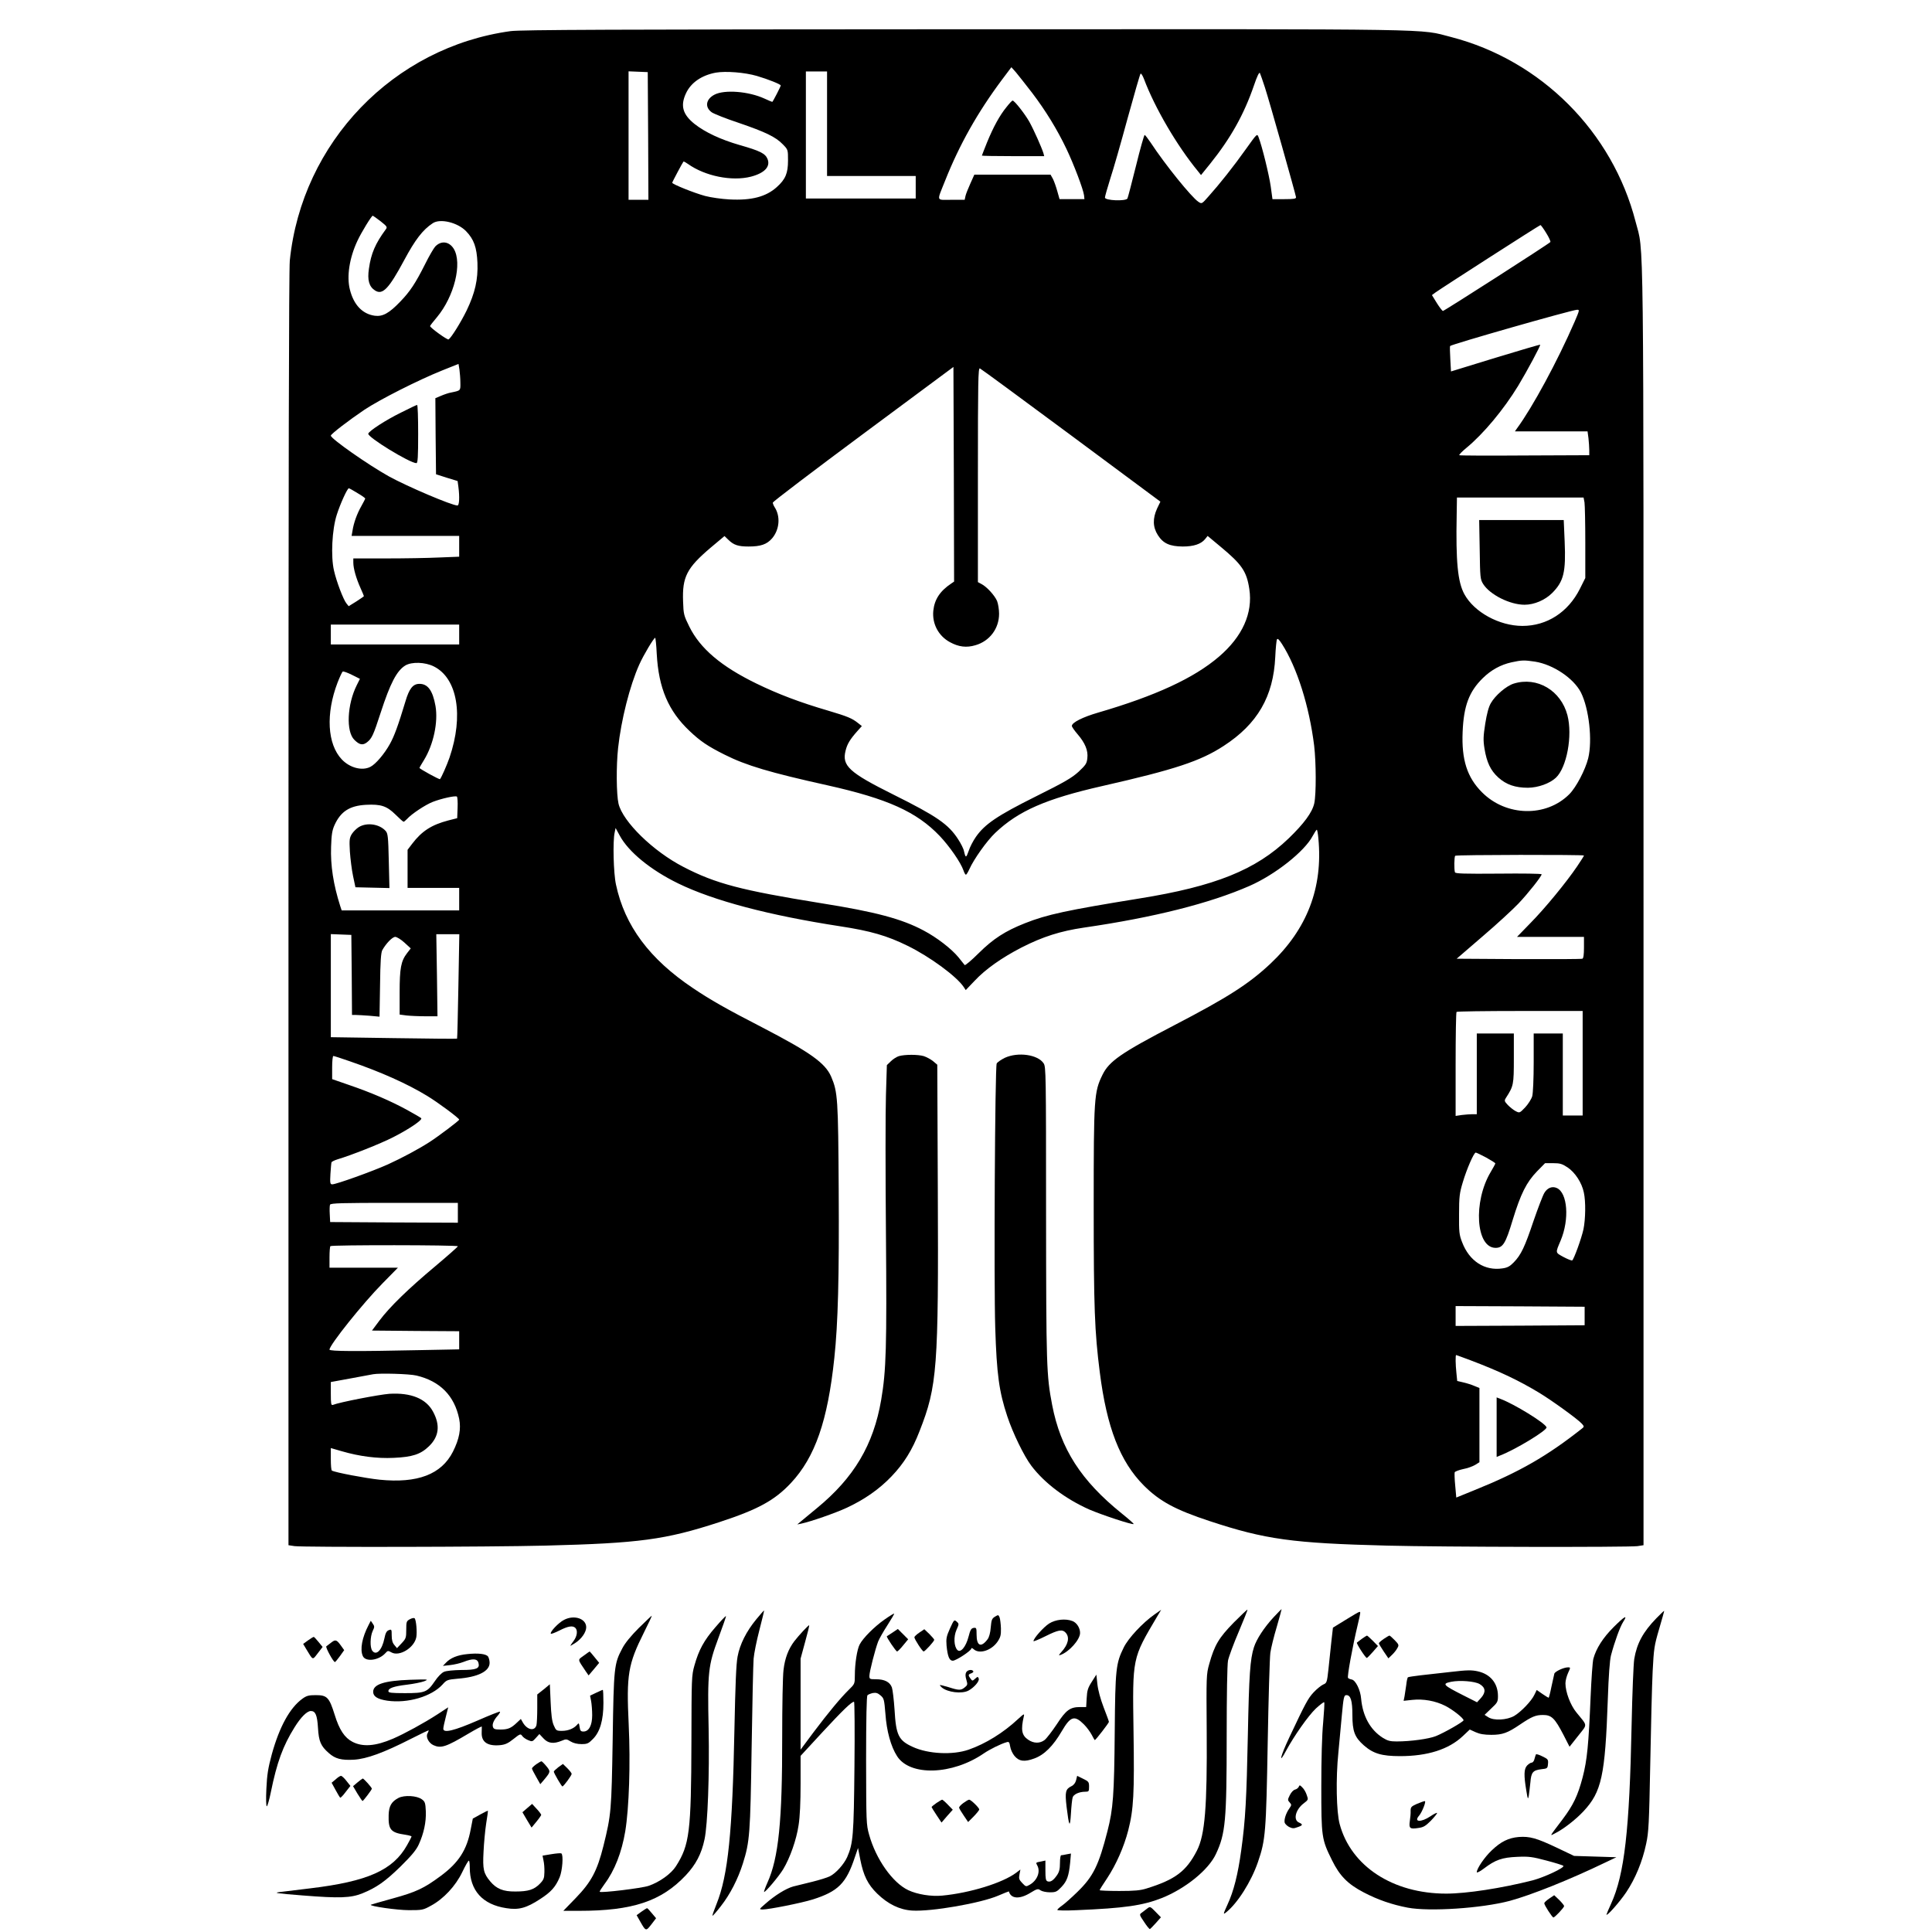 <?xml version="1.0" standalone="no"?>
<!DOCTYPE svg PUBLIC "-//W3C//DTD SVG 20010904//EN"
 "http://www.w3.org/TR/2001/REC-SVG-20010904/DTD/svg10.dtd">
<svg version="1.0" xmlns="http://www.w3.org/2000/svg"
 width="1460pt" height="1460pt" viewBox="0 0 1460 1460"
 preserveAspectRatio="xMidYMid meet">
<g transform="translate(0,1460) scale(0.1,-0.1)"
fill="#000000" stroke="none">
<path d="M3860 14365 c-886 -121 -1579 -841 -1670 -1734 -7 -70 -10 -1631 -10
-4906 l0 -4802 46 -7 c72 -9 1462 -7 1898 4 706 18 904 44 1311 177 293 96
418 164 542 296 183 196 278 470 328 945 28 262 37 608 33 1267 -4 693 -7 742
-57 859 -45 103 -157 183 -521 372 -272 140 -393 209 -522 296 -329 220 -517
472 -583 783 -19 85 -25 331 -10 394 l7 34 31 -57 c66 -123 233 -260 442 -362
269 -131 686 -241 1225 -324 229 -35 354 -71 510 -148 167 -82 369 -230 423
-311 l15 -23 66 69 c84 90 207 176 356 253 161 82 294 124 470 150 531 77 953
184 1252 315 194 85 417 261 478 378 14 26 28 47 31 47 3 0 9 -30 12 -67 35
-371 -85 -684 -362 -945 -163 -153 -322 -255 -728 -466 -402 -209 -492 -272
-542 -375 -63 -129 -66 -170 -66 -992 0 -770 7 -947 46 -1255 53 -418 153
-675 333 -856 120 -120 240 -184 498 -269 421 -139 628 -167 1338 -185 425
-11 1823 -13 1894 -4 l46 7 0 4828 c0 5305 4 4924 -60 5174 -175 680 -714
1219 -1393 1395 -251 64 -3 60 -3675 59 -2677 -1 -3356 -4 -3432 -14z m3940
-467 c101 -133 189 -276 259 -423 55 -115 128 -307 133 -351 l3 -29 -94 0 -94
0 -17 60 c-9 33 -24 75 -33 93 l-18 32 -288 0 -288 0 -30 -67 c-17 -38 -34
-80 -37 -95 l-6 -28 -101 0 c-117 0 -111 -17 -47 144 108 272 245 516 431 765
l70 93 34 -38 c18 -22 74 -92 123 -156z m-2902 -325 l2 -483 -75 0 -75 0 0
485 0 486 73 -3 72 -3 3 -482z m822 453 c85 -25 180 -63 180 -72 0 -8 -60
-124 -64 -124 -2 0 -29 11 -59 25 -120 55 -301 69 -377 30 -66 -34 -76 -95
-21 -134 16 -11 108 -48 205 -80 201 -69 277 -105 332 -162 39 -40 39 -40 39
-122 0 -96 -19 -142 -85 -201 -81 -73 -191 -102 -358 -93 -59 3 -141 15 -183
26 -82 22 -249 89 -249 100 0 6 78 152 85 160 2 2 17 -6 34 -18 129 -92 332
-133 476 -96 103 27 149 76 125 134 -17 41 -56 61 -211 105 -142 41 -260 96
-340 159 -90 72 -109 138 -65 232 37 80 118 136 225 156 76 13 218 2 311 -25z
m530 -361 l0 -395 335 0 335 0 0 -85 0 -85 -415 0 -415 0 0 480 0 480 80 0 80
0 0 -395z m3309 274 c36 -111 232 -807 235 -829 1 -12 -15 -15 -89 -15 l-89 0
-13 95 c-12 86 -65 303 -92 373 -11 29 -11 29 -96 -90 -92 -130 -202 -268
-282 -357 -51 -58 -51 -58 -77 -41 -52 35 -250 279 -361 448 -21 31 -41 57
-45 57 -4 0 -34 -105 -65 -232 -32 -128 -61 -240 -65 -248 -12 -22 -170 -16
-170 7 0 8 18 72 40 142 23 69 82 275 131 456 50 182 94 334 98 338 5 4 16
-14 26 -40 82 -218 249 -504 408 -697 l23 -29 68 84 c155 193 256 372 332 593
24 71 40 103 45 94 4 -8 21 -57 38 -109z m-6683 -1011 c50 -40 53 -44 38 -63
-77 -105 -110 -180 -126 -295 -13 -87 1 -136 46 -165 57 -37 104 12 221 230
82 153 140 229 215 278 56 38 188 6 252 -60 59 -61 81 -122 86 -239 5 -126
-18 -228 -82 -361 -44 -90 -116 -205 -136 -218 -9 -6 -140 89 -140 101 0 3 23
33 52 67 131 157 193 408 127 517 -35 56 -95 64 -140 17 -11 -12 -46 -71 -76
-132 -74 -147 -114 -207 -187 -283 -85 -89 -134 -116 -194 -108 -93 13 -159
82 -188 198 -25 98 -4 238 57 368 29 63 107 190 116 190 2 0 29 -19 59 -42z
m8808 -88 c21 -33 35 -64 32 -69 -8 -12 -802 -521 -812 -521 -5 1 -26 28 -46
60 l-37 60 27 20 c41 30 786 509 793 509 3 1 23 -26 43 -59z m215 -672 c-130
-299 -318 -646 -435 -805 l-16 -23 274 0 275 0 7 -52 c3 -29 6 -70 6 -90 l0
-38 -487 -2 c-269 -2 -491 -1 -495 2 -4 3 20 28 53 55 129 106 283 291 392
470 67 111 171 305 166 310 -2 2 -155 -43 -339 -99 l-335 -103 -5 91 c-3 50
-4 96 -2 101 3 11 917 272 959 274 21 1 20 -2 -18 -91z m-8420 -460 c1 -61 3
-59 -69 -74 -19 -3 -54 -15 -77 -25 l-43 -18 2 -288 3 -287 81 -26 82 -25 6
-44 c10 -76 7 -141 -7 -141 -42 0 -380 144 -518 220 -158 88 -439 285 -439
308 0 12 139 118 253 195 119 79 408 225 587 297 l125 50 7 -43 c3 -23 7 -68
7 -99z m3709 -1518 c-85 -57 -126 -120 -135 -205 -10 -99 39 -191 126 -238 66
-36 125 -43 192 -23 108 31 179 126 179 238 0 32 -7 75 -15 96 -18 42 -77 107
-117 128 l-28 15 0 810 c0 714 2 810 15 805 8 -3 318 -231 689 -506 l675 -501
-25 -52 c-34 -75 -33 -140 6 -201 40 -63 90 -85 188 -86 82 0 137 18 168 55
l20 25 96 -80 c163 -135 199 -188 219 -321 28 -182 -52 -360 -230 -512 -189
-162 -480 -296 -912 -422 -117 -34 -199 -75 -199 -101 0 -7 19 -34 42 -61 58
-67 82 -125 75 -182 -4 -41 -12 -52 -66 -103 -52 -47 -105 -78 -324 -187 -289
-144 -385 -209 -452 -305 -21 -30 -46 -78 -55 -107 -19 -54 -23 -54 -35 -2 -3
18 -23 58 -44 90 -74 115 -162 175 -491 339 -333 166 -389 217 -360 331 12 50
33 85 88 147 l35 39 -29 23 c-45 36 -79 50 -227 94 -212 62 -378 125 -542 205
-265 129 -424 264 -506 430 -41 83 -44 93 -47 190 -7 185 28 253 208 406 l105
88 30 -29 c40 -39 74 -50 152 -50 92 0 138 16 178 62 56 66 64 166 19 235 -8
12 -14 28 -14 35 1 7 308 241 683 519 l682 506 3 -811 2 -811 -22 -15z m-4487
684 c33 -19 59 -38 59 -41 0 -3 -13 -29 -29 -57 -33 -58 -58 -127 -67 -186
l-7 -40 407 0 406 0 0 -78 0 -79 -152 -6 c-83 -4 -263 -7 -400 -7 l-248 0 0
-32 c0 -44 22 -120 54 -191 14 -32 26 -59 26 -62 0 -2 -26 -20 -57 -40 l-58
-36 -17 21 c-23 28 -75 164 -94 248 -25 106 -15 311 21 422 27 85 80 200 91
200 4 0 33 -16 65 -36z m9273 -71 c3 -21 6 -158 6 -304 l0 -267 -41 -82 c-89
-177 -249 -280 -434 -280 -175 0 -365 104 -439 240 -50 92 -65 244 -58 598 l2
132 479 0 478 0 7 -37z m-8504 -998 l0 -75 -485 0 -485 0 0 75 0 75 485 0 485
0 0 -75z m1493 -147 c14 -258 88 -431 248 -582 81 -77 137 -115 265 -179 163
-82 342 -135 779 -232 452 -101 672 -200 846 -382 74 -78 159 -200 180 -261 6
-18 14 -32 18 -32 5 0 16 19 27 43 34 75 130 211 195 273 175 166 382 257 809
354 546 124 741 188 917 303 256 166 376 374 390 672 3 66 9 126 13 133 5 10
16 -1 38 -35 114 -178 206 -470 243 -768 15 -129 16 -364 1 -435 -15 -69 -78
-154 -194 -266 -248 -238 -555 -362 -1129 -454 -549 -89 -698 -121 -864 -187
-149 -59 -239 -117 -349 -226 -54 -54 -102 -94 -106 -90 -3 4 -25 31 -48 60
-52 63 -163 149 -262 201 -165 88 -362 141 -778 207 -600 97 -793 147 -1036
273 -230 118 -460 343 -492 479 -16 70 -18 285 -3 421 23 211 88 470 160 630
32 72 110 202 120 202 3 0 9 -55 12 -122z m6637 -58 c138 -22 292 -126 347
-233 61 -122 88 -361 55 -497 -22 -88 -91 -220 -143 -272 -175 -175 -477 -169
-660 15 -112 112 -155 246 -146 456 8 197 49 305 152 406 63 62 136 102 218
120 78 17 96 17 177 5z m-8322 -36 c179 -89 227 -372 119 -689 -20 -58 -61
-150 -72 -163 -4 -5 -155 78 -155 85 0 3 16 30 35 61 71 117 107 285 86 407
-21 118 -59 169 -124 167 -47 -1 -75 -37 -103 -132 -56 -186 -85 -264 -118
-323 -41 -74 -107 -152 -147 -172 -62 -32 -155 -8 -216 56 -110 116 -122 346
-32 581 17 43 34 80 39 83 5 3 36 -8 70 -25 l60 -30 -24 -48 c-73 -146 -82
-351 -18 -413 39 -39 64 -43 96 -18 36 28 48 55 102 221 73 225 122 319 187
359 49 29 149 26 215 -7z m180 -1069 l-3 -78 -67 -17 c-126 -33 -200 -80 -273
-176 l-35 -46 0 -144 0 -144 195 0 195 0 0 -85 0 -85 -444 0 -444 0 -11 33
c-52 163 -74 307 -69 448 3 91 8 124 26 164 47 103 114 146 237 153 114 6 158
-9 224 -74 30 -30 57 -54 61 -54 4 0 15 10 26 21 34 38 138 107 194 129 67 26
172 49 183 40 4 -4 7 -42 5 -85z m8512 -360 c0 -3 -23 -40 -51 -81 -81 -120
-245 -320 -355 -431 l-100 -103 253 0 253 0 0 -80 c0 -55 -4 -82 -12 -85 -7
-3 -224 -4 -482 -3 l-468 3 196 169 c108 92 229 204 270 247 75 79 176 207
176 222 0 5 -146 7 -325 5 -263 -2 -326 0 -330 10 -7 20 -6 118 2 125 8 8 973
9 973 2z m-9312 -902 l2 -303 29 0 c15 0 62 -3 104 -6 l75 -7 4 239 c2 181 7
245 17 264 29 51 76 100 98 100 11 0 43 -19 69 -43 l48 -44 -28 -36 c-46 -60
-56 -113 -56 -297 l0 -167 53 -7 c28 -3 93 -6 143 -6 l90 0 -4 310 -5 310 87
0 87 0 -7 -392 c-4 -216 -8 -395 -10 -397 -2 -2 -217 0 -479 4 l-475 7 0 390
0 389 78 -3 77 -3 3 -302z m9302 -668 l0 -395 -75 0 -75 0 0 310 0 310 -110 0
-110 0 0 -217 c0 -126 -5 -235 -11 -257 -6 -21 -30 -59 -53 -84 -42 -44 -43
-44 -72 -29 -16 8 -42 29 -59 46 -27 29 -28 33 -15 54 58 90 60 99 60 299 l0
188 -140 0 -140 0 0 -305 0 -305 -34 0 c-18 0 -54 -3 -80 -6 l-46 -7 0 390 c0
214 3 393 7 396 3 4 219 7 480 7 l473 0 0 -395z m-9314 14 c230 -79 432 -169
581 -260 80 -48 243 -169 243 -180 0 -8 -158 -127 -225 -170 -86 -55 -206
-119 -313 -168 -118 -53 -391 -151 -421 -151 -16 0 -18 9 -14 78 3 42 6 82 8
88 1 5 23 16 46 23 104 31 322 117 420 167 120 61 225 132 212 144 -4 4 -53
33 -108 63 -123 67 -271 131 -438 188 l-127 44 0 88 c0 48 4 87 9 87 5 0 62
-18 127 -41z m8584 -726 c38 -21 70 -41 70 -45 0 -4 -16 -33 -35 -65 -134
-225 -112 -573 37 -573 55 0 76 33 129 210 61 199 104 285 184 368 l61 62 61
0 c52 0 68 -5 109 -32 57 -38 108 -116 123 -190 15 -68 13 -200 -3 -278 -15
-69 -72 -226 -85 -235 -5 -2 -34 9 -66 26 -63 35 -62 28 -21 125 67 160 52
359 -29 396 -35 16 -71 2 -94 -36 -12 -19 -48 -114 -82 -212 -66 -197 -95
-258 -150 -314 -29 -30 -48 -40 -84 -45 -135 -21 -252 55 -306 198 -22 56 -24
77 -23 212 0 133 4 160 28 240 30 101 84 225 98 225 5 0 40 -17 78 -37z
m-7770 -418 l0 -75 -482 2 -483 3 -3 59 c-2 32 -1 65 2 72 4 12 90 14 486 14
l480 0 0 -75z m0 -253 c0 -4 -78 -73 -172 -152 -202 -169 -342 -305 -421 -410
l-56 -75 329 -3 330 -2 0 -69 0 -68 -307 -6 c-467 -10 -673 -9 -673 4 0 35
252 350 401 501 l116 118 -259 0 -258 0 0 78 c0 43 3 82 7 85 9 10 963 9 963
-1z m8515 -527 l0 -70 -487 -3 -488 -2 0 75 0 75 488 -2 487 -3 0 -70z m-864
-334 c224 -85 366 -153 522 -247 97 -59 292 -200 321 -233 17 -19 18 -23 4
-34 -265 -210 -476 -331 -813 -467 l-140 -57 -8 90 c-5 49 -6 94 -4 101 3 6
31 17 63 24 33 6 74 21 92 32 l32 20 0 280 0 281 -37 15 c-20 9 -58 21 -84 27
l-47 11 -6 60 c-7 65 -8 136 -2 136 2 0 50 -18 107 -39z m-7964 -116 c178 -42
287 -152 323 -327 15 -77 1 -152 -47 -248 -87 -172 -268 -241 -555 -212 -105
11 -338 55 -360 69 -5 2 -8 41 -8 87 l0 83 83 -24 c134 -39 267 -56 391 -50
142 6 205 27 267 87 77 74 87 160 31 263 -53 98 -167 144 -330 134 -77 -6
-375 -63 -427 -84 -13 -4 -15 10 -15 84 l0 89 153 28 c83 15 159 29 167 31 49
9 273 3 327 -10z"/>
<path d="M7607 13792 c-52 -63 -100 -151 -148 -268 -21 -53 -39 -98 -39 -100
0 -2 106 -4 236 -4 l235 0 -6 23 c-14 44 -72 175 -107 238 -35 61 -112 159
-126 159 -4 0 -24 -21 -45 -48z"/>
<path d="M3030 11482 c-118 -58 -240 -138 -247 -159 -9 -25 314 -223 364 -223
10 0 13 50 13 220 0 121 -3 220 -8 220 -4 0 -59 -26 -122 -58z"/>
<path d="M11182 10448 c3 -213 4 -225 26 -261 51 -81 202 -157 313 -157 73 0
155 35 209 89 87 88 104 157 94 389 l-7 162 -319 0 -320 0 4 -222z"/>
<path d="M11439 9434 c-55 -17 -139 -88 -173 -148 -16 -27 -30 -79 -42 -154
-15 -96 -16 -125 -6 -188 17 -105 46 -166 104 -219 61 -55 129 -78 225 -78 77
1 164 32 211 76 82 77 127 318 87 472 -49 187 -229 294 -406 239z"/>
<path d="M2712 8350 c-18 -11 -41 -34 -53 -52 -18 -30 -20 -43 -15 -133 4 -55
14 -138 24 -185 l18 -85 128 -3 129 -3 -5 206 c-4 184 -7 207 -24 226 -47 52
-141 66 -202 29z"/>
<path d="M11310 3815 l0 -225 24 10 c116 44 360 192 353 214 -10 32 -244 176
-349 215 l-28 11 0 -225z"/>
<path d="M6793 6619 c-17 -5 -45 -23 -61 -39 l-30 -29 -7 -228 c-4 -125 -4
-595 0 -1043 7 -862 2 -1036 -36 -1259 -58 -339 -205 -588 -487 -819 -53 -44
-108 -90 -122 -101 l-25 -21 30 6 c74 16 258 80 344 120 135 63 245 140 338
237 93 97 157 199 212 342 134 341 144 474 138 1829 l-4 940 -32 27 c-17 14
-49 31 -70 38 -45 13 -142 13 -188 0z"/>
<path d="M7593 6606 c-28 -14 -56 -33 -61 -43 -13 -24 -22 -1655 -11 -1998 11
-350 29 -482 91 -668 42 -127 126 -300 182 -374 99 -131 258 -250 437 -330 95
-41 328 -118 336 -110 2 3 -38 38 -89 79 -309 249 -463 489 -527 821 -43 225
-45 291 -46 1447 0 1054 -1 1107 -18 1134 -44 67 -194 88 -294 42z"/>
<path d="M9322 2337 c-111 -114 -144 -168 -184 -312 -22 -78 -22 -90 -19 -510
4 -570 -13 -781 -74 -900 -80 -156 -164 -219 -380 -286 -47 -15 -92 -19 -207
-19 -82 0 -148 3 -148 6 0 3 25 44 57 91 68 103 127 237 159 361 41 160 47
279 40 747 -8 564 -11 548 179 870 l30 50 -50 -35 c-90 -63 -199 -180 -233
-250 -59 -120 -64 -160 -68 -635 -4 -481 -12 -585 -55 -753 -66 -258 -107
-342 -226 -458 -46 -45 -99 -92 -118 -105 -19 -13 -35 -28 -35 -32 0 -5 66 -6
148 -2 359 15 497 35 640 91 179 71 355 213 411 334 72 154 81 250 81 891 0
308 4 538 10 570 6 29 42 127 81 218 38 90 68 165 66 167 -2 2 -49 -43 -105
-99z"/>
<path d="M9624 2378 c-71 -77 -128 -164 -148 -226 -29 -90 -37 -210 -46 -662
-10 -487 -18 -640 -50 -872 -25 -183 -57 -310 -104 -411 -33 -73 -34 -77 -11
-59 87 69 190 232 241 380 58 168 62 226 74 902 6 338 15 644 20 680 5 36 27
125 49 198 21 72 37 132 36 132 -2 0 -29 -28 -61 -62z"/>
<path d="M5716 2364 c-76 -92 -125 -190 -142 -282 -11 -55 -17 -215 -24 -552
-15 -776 -48 -1102 -135 -1318 -19 -47 -33 -87 -31 -89 2 -3 31 30 64 73 70
89 129 205 166 322 52 165 56 223 66 872 5 333 12 637 15 675 3 39 23 137 44
218 21 81 37 147 35 147 -2 0 -28 -30 -58 -66z"/>
<path d="M12518 2372 c-101 -104 -148 -190 -168 -308 -6 -39 -15 -259 -20
-499 -16 -796 -54 -1130 -155 -1351 -19 -42 -35 -79 -35 -82 0 -18 100 95 149
168 69 103 123 233 151 367 19 88 22 148 31 608 5 281 13 593 18 695 9 173 12
194 49 320 22 74 39 136 38 137 -1 1 -27 -23 -58 -55z"/>
<path d="M10169 2359 l-96 -59 -12 -105 c-6 -58 -16 -152 -22 -209 -11 -101
-13 -105 -40 -116 -15 -7 -48 -33 -73 -60 -41 -44 -61 -81 -183 -340 -68 -144
-84 -213 -23 -98 59 109 166 262 224 317 32 29 60 51 63 47 3 -3 -1 -72 -8
-153 -9 -92 -14 -276 -14 -483 0 -382 2 -399 81 -558 58 -118 119 -180 240
-243 105 -55 212 -92 332 -115 164 -31 558 -5 770 51 160 43 454 160 727 292
l80 38 -160 5 -160 5 -130 62 c-154 73 -205 87 -288 81 -77 -7 -134 -34 -205
-102 -52 -49 -112 -136 -112 -164 0 -7 24 5 53 27 88 67 138 84 253 89 89 4
114 0 220 -28 65 -17 123 -35 128 -40 13 -13 -142 -86 -233 -110 -233 -59
-498 -100 -652 -100 -402 0 -719 206 -805 525 -25 91 -30 346 -10 540 8 88 20
214 26 280 13 139 16 155 35 155 32 0 45 -42 45 -149 0 -125 17 -169 87 -231
71 -62 135 -81 273 -81 208 0 368 51 474 151 l53 50 44 -20 c31 -14 65 -20
119 -20 84 0 123 14 217 78 89 60 118 72 173 72 65 0 89 -23 155 -150 l46 -90
64 81 c73 93 75 71 -12 178 -46 56 -83 156 -83 220 0 20 9 55 20 79 19 41 19
42 0 42 -33 0 -99 -31 -104 -48 -2 -10 -12 -54 -22 -99 -9 -46 -19 -83 -21
-83 -2 0 -24 13 -47 29 l-43 30 -17 -35 c-22 -48 -101 -130 -153 -161 -56 -32
-154 -37 -196 -10 l-28 18 50 48 c47 44 51 50 51 94 0 96 -57 166 -153 187
-45 10 -80 10 -198 -4 -79 -9 -184 -21 -232 -26 -49 -6 -92 -12 -97 -15 -4 -2
-10 -28 -13 -58 -4 -29 -10 -68 -13 -86 l-7 -34 65 7 c84 9 175 -7 250 -45 57
-29 138 -93 138 -109 0 -11 -147 -95 -210 -120 -53 -21 -190 -40 -296 -40 -49
0 -68 5 -105 28 -94 60 -151 163 -163 295 -5 66 -42 140 -71 145 -11 2 -24 7
-28 12 -8 7 33 234 74 405 21 90 22 95 12 94 -5 0 -51 -27 -104 -60z m1012
-485 c46 -27 49 -62 11 -105 l-30 -33 -103 52 c-156 79 -164 88 -92 103 65 13
177 4 214 -17z"/>
<path d="M6684 2361 c-77 -54 -163 -140 -188 -189 -19 -37 -36 -143 -36 -232
0 -65 -1 -66 -46 -110 -62 -61 -152 -169 -268 -323 l-96 -129 0 344 0 344 34
125 c19 68 33 125 31 127 -4 4 -79 -77 -112 -120 -45 -59 -72 -130 -82 -218
-6 -47 -10 -274 -10 -505 1 -636 -27 -916 -112 -1103 -16 -36 -27 -67 -25 -69
7 -7 111 116 145 172 51 85 100 223 116 333 10 62 15 174 15 310 l0 213 166
180 c153 165 219 229 238 229 4 0 6 -222 3 -492 -5 -520 -10 -578 -55 -682
-25 -55 -85 -122 -131 -145 -20 -10 -79 -28 -131 -41 -52 -13 -118 -29 -146
-36 -54 -15 -139 -67 -214 -134 -44 -38 -44 -39 -18 -40 47 0 294 49 380 76
192 61 253 122 318 319 l24 70 17 -87 c24 -122 57 -189 128 -258 81 -79 169
-122 264 -128 145 -9 519 56 651 113 44 19 80 33 80 32 15 -56 79 -61 159 -13
54 33 61 35 80 21 12 -8 43 -15 71 -15 44 0 53 4 87 40 42 44 56 83 66 184 l6
69 -33 -6 c-18 -4 -36 -7 -41 -7 -5 0 -9 -26 -9 -59 0 -44 -5 -66 -22 -91 -28
-41 -50 -55 -72 -47 -13 5 -16 21 -16 81 l0 76 -32 -7 c-42 -8 -42 -7 -29 -31
25 -47 -1 -112 -56 -144 -30 -17 -30 -17 -58 12 -24 25 -27 34 -21 65 l7 37
-33 -25 c-102 -76 -347 -152 -558 -172 -83 -8 -188 9 -256 41 -119 56 -245
235 -296 419 -22 77 -22 96 -23 562 0 318 4 486 10 492 6 6 24 13 41 17 24 4
37 0 58 -18 26 -22 28 -30 37 -139 9 -130 41 -247 88 -320 97 -153 418 -143
656 21 44 30 128 72 171 84 19 6 22 1 28 -33 3 -22 18 -53 32 -70 35 -42 76
-47 149 -20 76 27 143 94 209 207 66 113 96 122 167 51 21 -21 47 -56 59 -79
11 -22 22 -40 23 -40 7 0 107 130 107 138 0 4 -18 54 -40 110 -24 63 -42 129
-47 174 l-8 73 -35 -55 c-29 -45 -35 -65 -38 -122 l-4 -68 -45 0 c-76 0 -107
-22 -177 -130 -36 -54 -77 -107 -92 -119 -35 -27 -82 -27 -124 2 -49 33 -57
74 -33 177 5 22 1 20 -44 -21 -110 -103 -246 -187 -373 -231 -120 -42 -306
-33 -423 21 -107 49 -126 88 -137 281 -5 74 -14 150 -20 168 -15 41 -55 62
-120 62 -47 0 -50 1 -50 26 0 30 43 198 66 259 9 22 40 77 70 123 30 47 53 86
51 88 -2 2 -35 -18 -73 -45z"/>
<path d="M7519 2383 c-23 -14 -27 -24 -32 -81 -3 -41 -12 -74 -24 -90 -49 -65
-83 -51 -83 35 0 51 -2 54 -22 51 -18 -2 -26 -15 -39 -67 -20 -77 -60 -124
-84 -100 -26 26 -30 100 -7 152 20 45 20 46 1 63 -18 16 -20 14 -50 -52 -27
-60 -30 -77 -26 -129 8 -82 21 -115 47 -115 25 0 140 76 140 92 0 6 8 4 18 -5
43 -39 133 -10 179 55 24 35 28 51 27 102 -1 34 -6 71 -10 83 -9 21 -10 21
-35 6z"/>
<path d="M4828 2298 c-60 -60 -105 -115 -125 -154 -62 -117 -65 -139 -73 -689
-9 -539 -11 -567 -70 -805 -47 -188 -92 -272 -208 -392 l-95 -98 119 0 c404 0
621 72 806 268 76 81 119 162 142 272 24 110 38 489 31 840 -9 425 -3 474 73
679 34 91 60 166 58 168 -2 3 -38 -35 -80 -84 -86 -99 -125 -171 -158 -288
-22 -78 -22 -95 -23 -580 -2 -677 -14 -777 -117 -938 -36 -57 -124 -120 -206
-148 -52 -18 -359 -55 -370 -45 -2 3 14 28 36 58 77 103 130 239 157 399 29
178 40 512 26 807 -18 378 -5 455 115 695 35 70 62 127 59 127 -2 0 -46 -42
-97 -92z"/>
<path d="M3098 2364 c-26 -14 -28 -19 -28 -79 0 -61 -2 -68 -35 -103 l-35 -37
-20 24 c-14 16 -20 38 -20 72 0 46 -1 48 -22 40 -16 -6 -25 -21 -33 -62 -18
-89 -62 -134 -92 -93 -18 25 -16 106 3 148 15 31 15 36 1 56 l-15 22 -17 -33
c-49 -94 -66 -184 -43 -234 21 -46 121 -33 171 23 17 19 20 19 45 5 60 -34
173 35 188 115 7 38 -1 132 -13 143 -5 4 -20 1 -35 -7z"/>
<path d="M4263 2359 c-41 -20 -111 -94 -100 -105 3 -3 32 8 66 25 64 33 100
38 119 19 19 -19 14 -62 -13 -98 -14 -19 -25 -35 -25 -37 0 -2 18 9 40 23 46
31 80 80 80 117 0 65 -90 96 -167 56z"/>
<path d="M12193 2303 c-79 -79 -131 -160 -152 -238 -6 -22 -15 -152 -21 -290
-15 -360 -26 -475 -60 -606 -37 -140 -71 -210 -152 -318 -103 -136 -98 -127
-58 -106 66 33 156 103 217 168 136 146 163 268 183 842 6 182 15 299 24 335
28 105 68 215 92 253 38 59 11 44 -73 -40z"/>
<path d="M7928 2331 c-42 -27 -118 -112 -118 -133 0 -4 40 12 90 37 98 49 128
54 153 27 32 -35 20 -89 -32 -146 -22 -25 -23 -28 -6 -22 64 23 146 114 147
165 1 37 -25 79 -58 91 -52 20 -127 12 -176 -19z"/>
<path d="M6745 2263 c-22 -14 -41 -27 -43 -28 -6 -5 69 -115 77 -115 5 0 26
21 46 46 l38 46 -39 39 -39 39 -40 -27z"/>
<path d="M6948 2263 c-21 -14 -38 -30 -38 -36 0 -14 60 -107 70 -107 10 0 80
77 80 88 0 4 -17 24 -37 44 l-38 36 -37 -25z"/>
<path d="M10292 2216 c-18 -13 -35 -26 -38 -29 -6 -6 66 -117 75 -116 3 0 24
21 45 45 l39 45 -38 39 c-22 22 -42 40 -45 40 -3 -1 -20 -11 -38 -24z"/>
<path d="M10457 2215 c-20 -14 -37 -29 -37 -33 0 -4 16 -31 36 -61 l36 -53 28
27 c15 14 33 37 40 51 13 22 11 27 -20 59 -19 19 -36 35 -40 35 -3 0 -22 -11
-43 -25z"/>
<path d="M2328 2204 l-37 -27 22 -37 c54 -89 47 -87 88 -34 l37 48 -31 38
c-17 21 -33 38 -36 38 -4 0 -23 -12 -43 -26z"/>
<path d="M2504 2188 c-16 -12 -33 -25 -38 -29 -8 -7 53 -119 65 -119 3 0 20
20 38 45 l32 45 -20 28 c-36 51 -45 55 -77 30z"/>
<path d="M4412 2089 c-48 -35 -49 -24 13 -117 l23 -33 40 47 40 48 -35 43
c-19 24 -36 43 -37 43 -1 0 -21 -14 -44 -31z"/>
<path d="M3530 2100 c-73 -7 -126 -29 -160 -65 l-23 -24 54 6 c30 3 76 14 102
24 70 28 105 25 113 -8 11 -42 -15 -53 -130 -53 -58 -1 -114 -6 -131 -14 -17
-7 -47 -37 -70 -72 -56 -82 -74 -89 -225 -89 -104 0 -125 3 -125 15 0 23 41
37 141 49 50 6 109 18 130 26 37 15 31 15 -106 11 -196 -7 -280 -34 -280 -91
0 -35 33 -56 107 -67 153 -22 334 31 417 122 31 35 37 37 113 44 155 12 243
56 243 120 0 18 -6 39 -12 48 -16 20 -75 27 -158 18z"/>
<path d="M7301 1962 c-7 -13 -6 -31 2 -57 10 -34 9 -39 -12 -56 -29 -24 -44
-24 -122 1 -35 10 -64 18 -66 16 -2 -1 5 -10 14 -18 44 -37 151 -50 201 -24
43 23 86 72 78 92 -6 15 -8 15 -27 -2 -20 -18 -21 -18 -35 1 -19 25 -18 32 6
40 11 4 18 11 15 16 -10 16 -44 10 -54 -9z"/>
<path d="M4108 1833 l-48 -38 0 -105 c0 -58 -3 -115 -6 -127 -13 -47 -68 -37
-101 17 l-17 30 -31 -29 c-43 -41 -67 -51 -124 -51 -41 0 -51 4 -56 20 -7 21
7 53 38 87 11 13 18 25 15 28 -2 3 -78 -27 -169 -67 -177 -77 -259 -97 -259
-62 0 11 9 51 19 90 l18 72 -81 -53 c-100 -65 -250 -147 -336 -184 -132 -57
-229 -64 -306 -24 -60 31 -100 91 -135 205 -41 131 -57 148 -142 148 -54 0
-70 -4 -103 -28 -94 -69 -172 -210 -230 -419 -28 -104 -36 -153 -41 -260 -4
-79 -2 -133 3 -133 5 0 19 48 31 108 46 225 91 348 179 489 47 76 94 123 123
123 35 0 48 -31 54 -128 6 -102 21 -137 82 -190 48 -43 94 -55 189 -50 97 6
224 52 434 159 72 37 132 65 132 63 0 -3 -5 -14 -10 -25 -14 -25 10 -71 45
-87 57 -26 95 -14 263 86 56 33 102 58 103 54 0 -4 0 -25 -1 -47 -2 -70 45
-102 140 -93 38 4 60 14 101 47 49 39 53 40 65 23 7 -11 28 -25 45 -32 30 -13
33 -12 58 16 l27 30 31 -33 c35 -38 76 -43 137 -18 33 14 38 14 68 -5 21 -13
51 -20 82 -20 43 0 53 4 86 38 54 53 80 143 80 273 0 54 -2 99 -5 99 -2 0 -25
-10 -50 -22 l-46 -22 8 -41 c4 -22 8 -70 8 -107 0 -77 -25 -123 -66 -123 -20
0 -25 6 -29 34 -5 31 -6 33 -19 17 -24 -28 -67 -46 -114 -46 -43 0 -45 2 -63
43 -13 30 -19 80 -23 175 l-6 134 -47 -39z"/>
<path d="M11607 1342 c-2 -4 -7 -19 -11 -34 -3 -16 -13 -28 -21 -28 -8 0 -23
-10 -35 -22 -24 -26 -25 -74 -6 -188 11 -68 13 -72 19 -40 3 19 8 64 12 100 6
77 19 92 82 100 46 5 48 6 51 40 3 33 0 37 -42 57 -25 13 -47 19 -49 15z"/>
<path d="M4053 1268 c-18 -13 -33 -27 -33 -32 0 -5 14 -33 32 -64 l31 -55 29
34 c49 59 50 62 17 102 -17 21 -34 37 -37 37 -4 0 -22 -10 -39 -22z"/>
<path d="M4219 1245 c-18 -14 -34 -29 -34 -33 0 -11 59 -112 65 -112 9 0 70
83 70 95 0 6 -15 25 -33 43 l-33 32 -35 -25z"/>
<path d="M2536 1153 l-30 -25 30 -55 c16 -30 32 -56 35 -58 3 -2 22 17 41 43
l36 46 -30 38 c-16 21 -35 38 -41 38 -7 0 -25 -12 -41 -27z"/>
<path d="M8132 1147 c-5 -20 -18 -37 -35 -45 -45 -22 -50 -43 -37 -155 19
-155 26 -165 33 -52 3 55 9 110 13 122 7 24 50 43 95 43 27 0 29 3 29 38 0 35
-3 40 -45 60 l-45 22 -8 -33z"/>
<path d="M2701 1130 l-33 -28 33 -56 c19 -31 36 -56 39 -56 6 1 70 85 70 93 0
9 -61 77 -69 77 -3 -1 -21 -14 -40 -30z"/>
<path d="M9815 1098 c-4 -9 -16 -19 -29 -22 -12 -3 -29 -21 -39 -42 -17 -34
-17 -38 -1 -55 15 -17 15 -20 -3 -46 -25 -35 -40 -82 -35 -106 2 -9 17 -24 33
-33 25 -12 36 -13 64 -2 42 14 43 21 10 36 -44 20 -24 98 37 144 35 27 36 28
23 63 -6 20 -21 46 -33 57 -18 19 -22 20 -27 6z"/>
<path d="M3011 1013 c-53 -28 -72 -61 -74 -129 -3 -111 15 -133 126 -149 26
-4 47 -10 47 -13 0 -3 -15 -33 -34 -66 -106 -189 -298 -274 -731 -326 -93 -11
-197 -24 -230 -28 -52 -6 -29 -10 175 -26 276 -22 360 -19 448 16 108 44 173
90 289 203 83 82 118 124 137 165 39 85 57 171 54 251 -3 64 -6 74 -29 91 -38
29 -134 34 -178 11z"/>
<path d="M7077 975 c-20 -14 -37 -28 -37 -31 0 -2 17 -30 37 -60 l38 -57 42
49 43 48 -37 38 c-20 21 -40 38 -43 38 -3 0 -22 -11 -43 -25z"/>
<path d="M7279 974 c-19 -14 -33 -30 -31 -35 1 -6 17 -33 35 -59 l33 -49 42
42 c23 24 42 47 42 53 0 13 -63 74 -76 74 -6 0 -26 -12 -45 -26z"/>
<path d="M10707 968 c-42 -19 -47 -24 -47 -52 1 -17 -2 -52 -6 -77 -8 -56 0
-63 64 -53 39 5 55 15 95 55 26 27 47 53 47 58 0 5 -23 -6 -51 -25 -70 -47
-128 -44 -85 5 23 27 56 111 43 110 -7 0 -33 -10 -60 -21z"/>
<path d="M3985 937 l-37 -32 34 -58 35 -58 37 45 c20 24 36 48 36 51 0 4 -15
25 -34 45 l-35 38 -36 -31z"/>
<path d="M3629 888 l-56 -31 -16 -82 c-29 -155 -91 -251 -226 -351 -127 -94
-186 -122 -365 -171 -88 -24 -162 -46 -164 -47 -10 -11 199 -41 288 -41 100 0
108 1 167 34 95 51 186 149 236 253 23 48 45 87 50 87 4 1 7 -22 7 -51 0 -174
96 -281 277 -308 93 -15 151 1 255 69 82 53 116 91 147 164 21 50 30 170 13
181 -5 3 -39 0 -76 -6 l-66 -11 7 -36 c5 -20 8 -60 7 -89 -1 -46 -5 -57 -34
-87 -44 -45 -87 -59 -185 -59 -92 -1 -143 20 -190 76 -51 61 -58 91 -51 223 3
66 12 163 20 215 9 52 14 95 13 96 -1 2 -27 -11 -58 -28z"/>
<path d="M11708 253 c-21 -14 -38 -30 -38 -36 0 -14 60 -107 69 -107 11 0 81
75 81 86 0 5 -17 26 -37 46 l-38 36 -37 -25z"/>
<path d="M8665 174 c-11 -9 -28 -22 -38 -29 -18 -12 -17 -16 19 -69 20 -31 40
-55 44 -54 3 2 24 22 45 46 l38 43 -38 39 c-44 45 -43 45 -70 24z"/>
<path d="M4848 154 l-37 -27 26 -46 c43 -76 44 -77 85 -24 l36 47 -32 38 c-17
21 -33 38 -36 38 -3 0 -22 -12 -42 -26z"/>
</g>
</svg>

